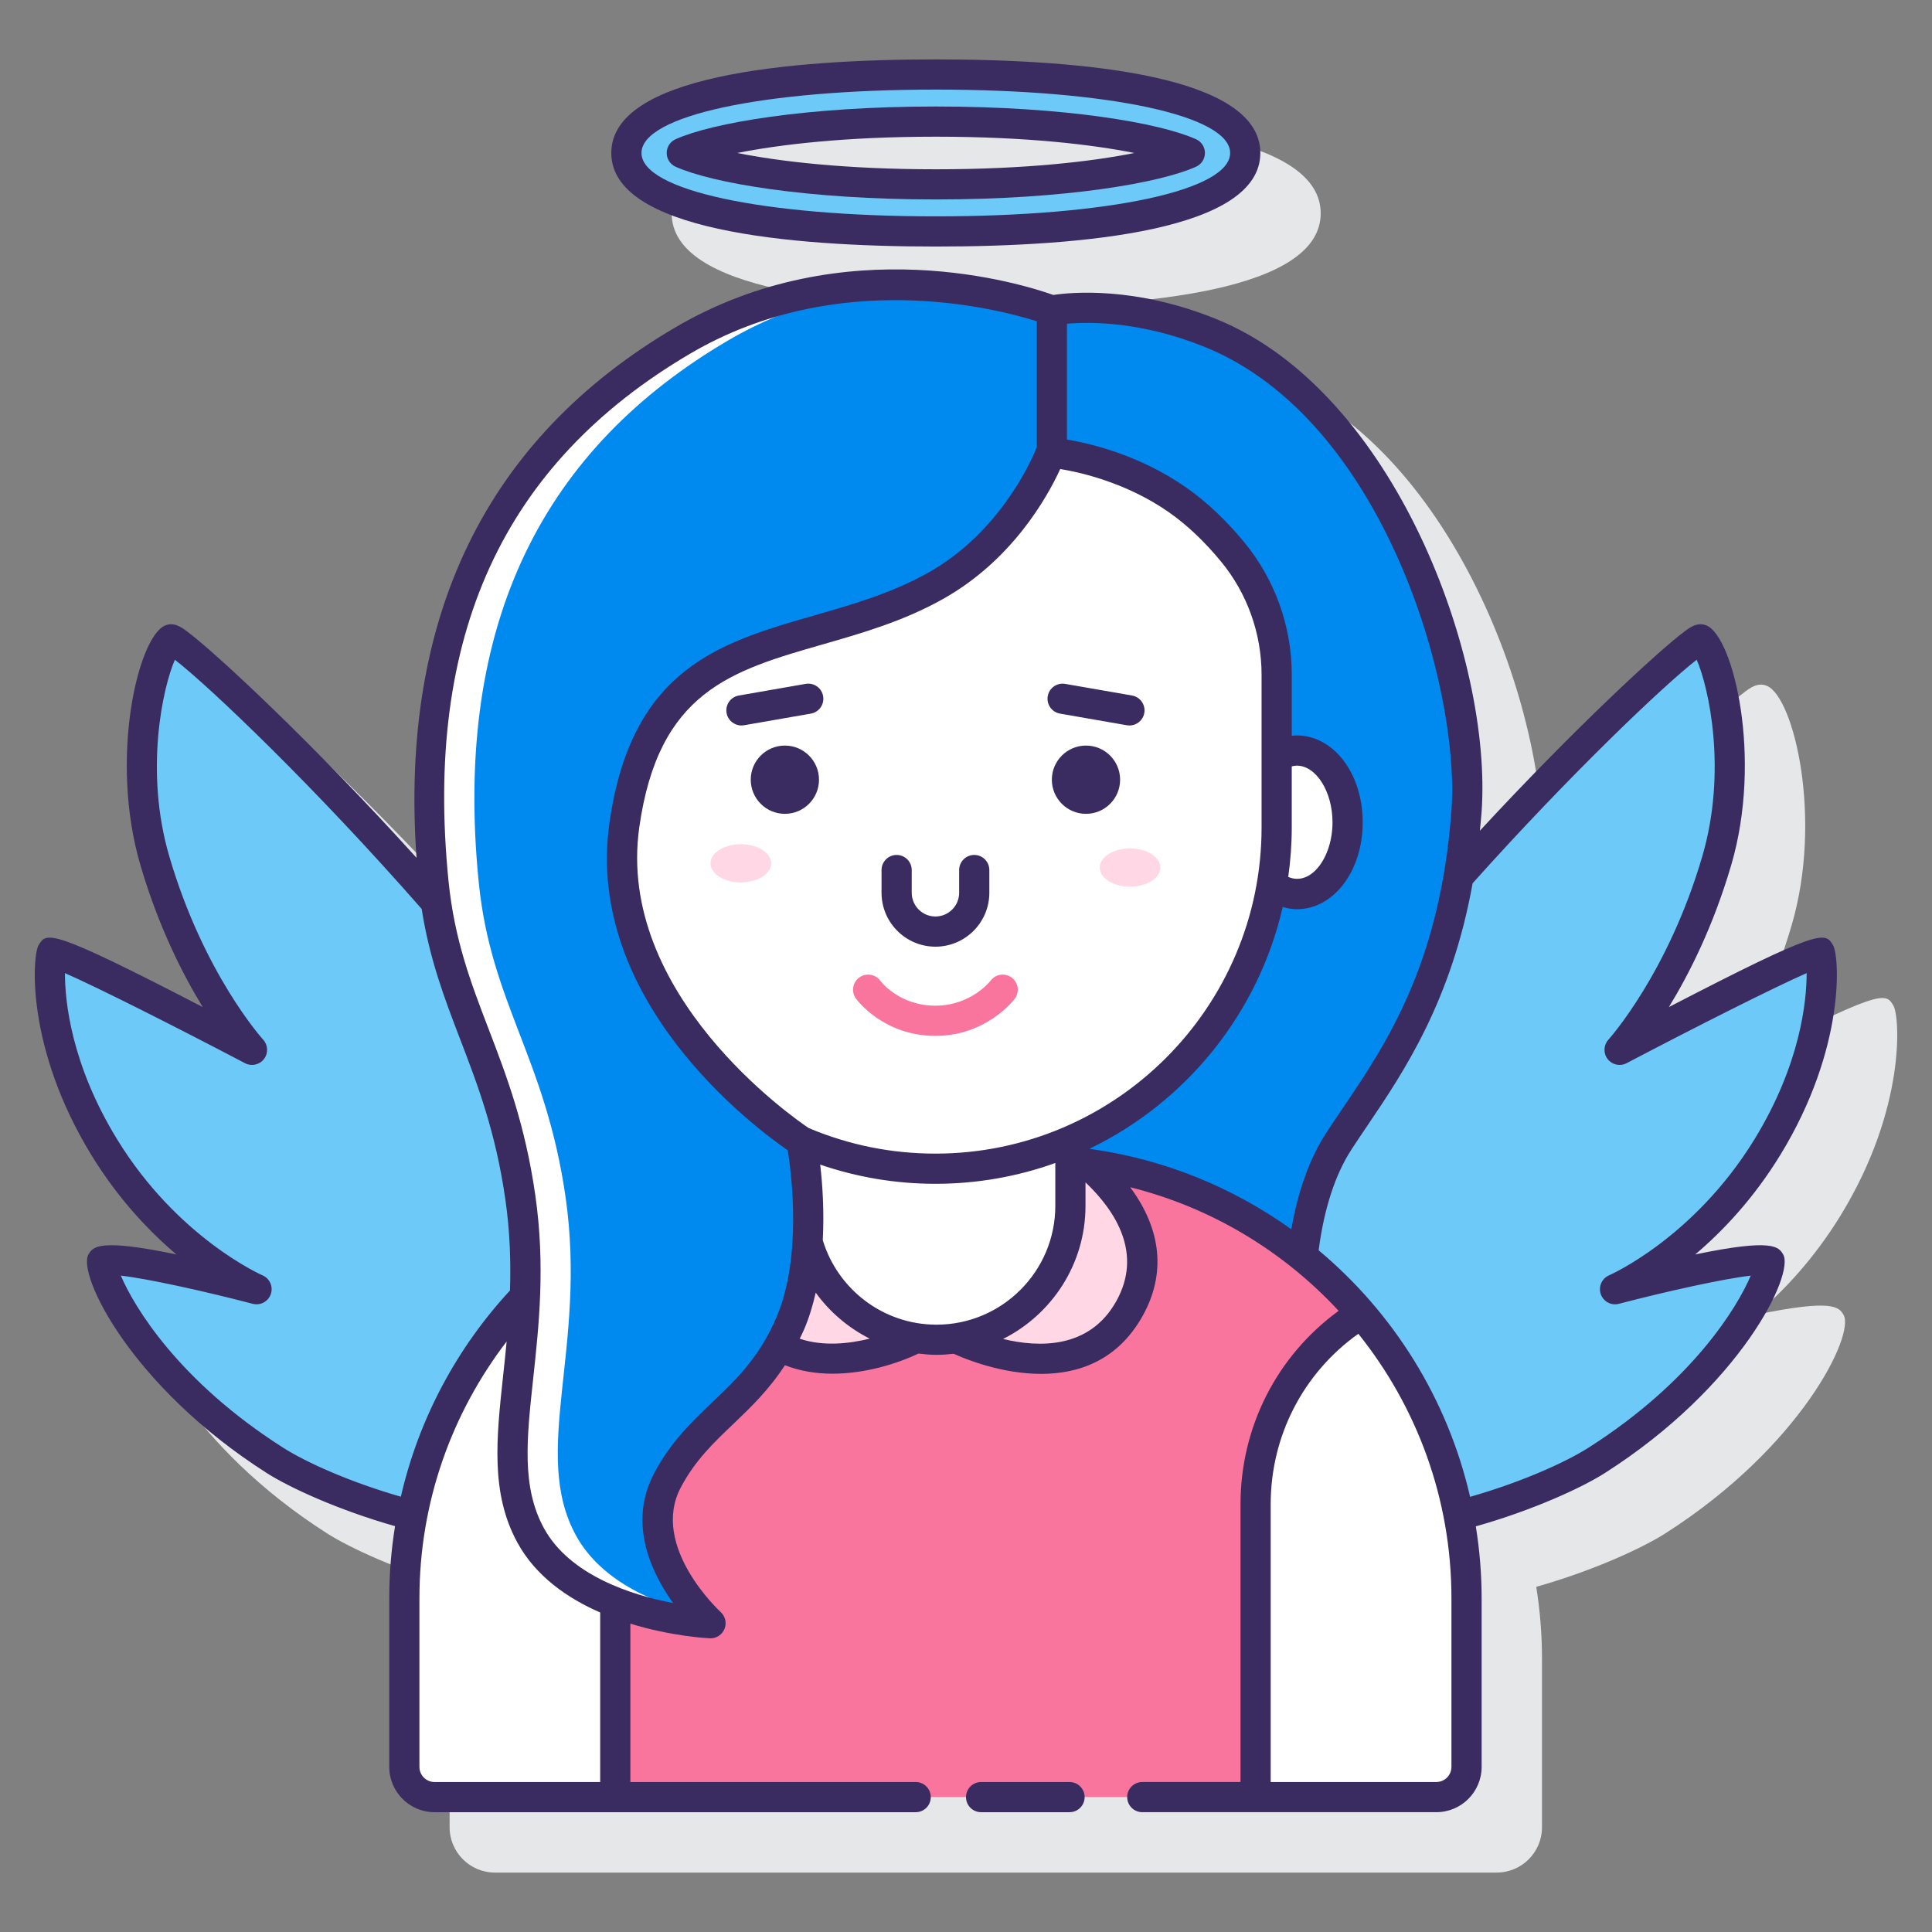 <svg id="Layer_1" enable-background="new 0 0 128 128" height="512" viewBox="0 0 128 128" width="512" xmlns="http://www.w3.org/2000/svg"><rect x="0" y="0" width="128" height="128" fill="#808080" stroke="none"/><g><g fill="#e6e7e8"><path d="m116.312 87.111c1.814-1.537 3.86-3.688 5.639-6.594 4.355-7.115 3.913-13.2 3.49-13.899-.528-.87-.704-1.17-10.874 4.103 1.338-2.182 2.945-5.352 4.139-9.435 2.062-7.054.151-15.052-1.626-15.837-.6-.265-1.103.109-1.471.382-1.708 1.269-7.311 6.442-13.565 13.202.04-.407.083-.809.114-1.231.729-10.11-5.748-27.858-17.557-32.657-5.413-2.201-9.675-1.778-10.817-1.604-1.956-.697-13.8-4.46-25.076 2.168-12.505 7.351-18.243 19.168-17.113 35.115-6.893-7.627-13.348-13.615-15.204-14.994-.368-.273-.871-.648-1.471-.382-1.777.785-3.688 8.783-1.626 15.837 1.193 4.083 2.801 7.253 4.139 9.435-10.172-5.272-10.347-4.972-10.875-4.102-.423.699-.865 6.784 3.49 13.899 1.778 2.906 3.824 5.058 5.639 6.594-5.179-1.083-5.529-.498-5.822-.007-.779 1.294 2.802 8.75 11.813 14.492 1.483.945 4.696 2.442 8.493 3.522-.249 1.555-.383 3.148-.383 4.772v11.173c0 1.654 1.346 3 3 3h66.373c1.654 0 3-1.346 3-3v-11.173c0-1.62-.133-3.208-.38-4.759 3.819-1.081 7.053-2.586 8.542-3.535 9.011-5.742 12.592-13.198 11.813-14.491-.295-.491-.647-1.076-5.824.006z"/><path d="m66 20.334c9.809 0 21.5-1.075 21.5-6.199s-11.692-6.198-21.5-6.198-21.5 1.075-21.5 6.199 11.691 6.198 21.5 6.198zm0-5.119c-6 0-10.367-.522-13.154-1.08 2.787-.557 7.154-1.079 13.154-1.079s10.367.522 13.154 1.08c-2.787.557-7.154 1.079-13.154 1.079z"/></g><g><g fill="#6dc9f7"><path d="m107.002 85.413s5.859-2.496 10.096-9.418c4.179-6.827 3.675-12.549 3.488-12.859-.255-.422-13.283 6.418-13.283 6.418s4.074-4.445 6.443-12.549c2.099-7.18-.161-14.24-1.07-14.642-.351-.155-7.965 6.721-16.039 15.71-1.531 8.927-5.394 13.623-7.942 17.548-1.402 2.16-2.093 4.921-2.395 7.624 5.269 4.239 9.032 10.273 10.347 17.18 3.942-1.013 7.412-2.57 9.139-3.671 9.334-5.948 11.682-12.818 11.494-13.133-.463-.77-10.278 1.792-10.278 1.792z"/><path d="m34.777 85.892c.081-2.032.035-4.208-.302-6.559-1.252-8.73-4.543-12.419-5.589-19.546-8.614-9.815-17.189-17.589-17.561-17.424-.908.401-3.168 7.462-1.07 14.642 2.369 8.103 6.443 12.549 6.443 12.549s-13.029-6.84-13.284-6.418c-.187.309-.691 6.032 3.488 12.859 4.237 6.922 10.096 9.418 10.096 9.418s-9.815-2.562-10.277-1.793c-.189.315 2.16 7.185 11.493 13.133 1.72 1.096 5.169 2.644 9.091 3.656 1.064-5.567 3.72-10.567 7.472-14.517z"/></g><path d="m62 15.334c-4.809 0-20.5-.375-20.5-5.199s15.691-5.199 20.5-5.199 20.5.375 20.5 5.199-15.691 5.199-20.5 5.199zm-16.83-5.199c1.956.878 7.712 2.08 16.83 2.08s14.875-1.202 16.83-2.08c-1.956-.878-7.712-2.08-16.83-2.08s-14.875 1.202-16.83 2.08z" fill="#6dc9f7"/><g><g><path d="m80.225 22.071c-6.005-2.441-10.536-1.5-10.536-1.5v9.5c.185-.028.286-.042.286-.042s4.235.416 8.063 3.104c1.448 1.017 2.674 2.267 3.659 3.469 1.871 2.284 2.887 5.144 2.887 8.096v10.123c0 9.307-5.63 17.29-13.666 20.756v1.395c5.796.559 11.088 2.821 15.382 6.28.302-2.705.992-5.47 2.396-7.632 2.933-4.518 7.613-10.051 8.466-21.891.655-9.104-5.091-26.844-16.937-31.658z" fill="#0089ef"/></g><path d="m85.913 49.725c-.473 0-.922.14-1.33.388v4.709c0 1.289-.114 2.552-.321 3.782.49.392 1.048.634 1.651.634 1.861 0 3.369-2.13 3.369-4.757s-1.508-4.756-3.369-4.756z" fill="#fff"/><path d="m70.917 76.967v-1.378c-2.743 1.183-5.766 1.841-8.943 1.841-3.123 0-6.096-.636-8.801-1.781v1.307c-14.795 1.352-26.385 13.787-26.385 28.934v11.173c0 1.105.895 2 2 2h66.373c1.105 0 2-.895 2-2v-11.173c0-15.099-11.516-27.505-26.244-28.923z" fill="#fff"/><g><path d="m70.917 76.973v2.917c0 4.9-3.972 8.872-8.872 8.872-4.081 0-7.51-2.759-8.544-6.511-.106 1.817-.422 3.749-1.151 5.445-2.235 5.196-5.875 6.125-8.125 10.375-2.46 4.648 2.848 9.473 2.848 9.473s-3.136-.152-6.309-1.389v12.909h42.421v-19.4c0-5.192 2.697-9.947 7.012-12.636-4.756-5.568-11.578-9.312-19.28-10.055z" fill="#fa759e"/></g><path d="m53.5 82.278c-.108 1.809-.424 3.731-1.15 5.418-.234.544-.487 1.032-.748 1.492 3.82 2.123 9.076-.534 9.076-.534l-.005-.008c-3.454-.539-6.25-3.061-7.173-6.368z" fill="#ffd7e5"/><path d="m74.829 86.696c2.345-4.197-.692-7.785-2.789-9.602-.373-.05-.746-.096-1.123-.131v2.928c0 4.462-3.297 8.143-7.585 8.768.206.103 8.151 4.024 11.497-1.963z" fill="#ffd7e5"/><path d="m61.975 77.43c-3.123 0-6.096-.636-8.801-1.781v4.241c0 4.9 3.972 8.872 8.872 8.872s8.872-3.972 8.872-8.872v-4.301c-2.744 1.183-5.766 1.841-8.943 1.841z" fill="#fff"/><path d="m69.688 20.571v9.25s-2.065 5.838-7.713 9c-8.523 4.771-18.667 2.167-20.608 15.837-1.751 12.328 11.737 20.964 11.737 20.964s1.397 7.077-.753 12.075c-2.235 5.196-5.875 6.125-8.125 10.375-2.46 4.648 2.848 9.473 2.848 9.473s-8.964-.409-11.918-5.825c-3-5.5.75-12.417-.68-22.385-1.328-9.257-4.95-12.841-5.756-20.871-1.744-17.392 4.483-28.829 16.496-35.892 11.796-6.937 24.472-2.001 24.472-2.001z" fill="#0089ef"/><path d="m46.544 107.006c-2.848-.657-6.653-2.104-8.39-5.288-3-5.5.75-12.417-.68-22.385-1.328-9.257-4.95-12.841-5.756-20.871-1.744-17.392 4.483-28.829 16.496-35.892 4.313-2.536 8.742-3.481 12.627-3.664-4.497-.214-10.156.448-15.627 3.664-12.014 7.063-18.24 18.5-16.496 35.892.805 8.03 4.428 11.614 5.756 20.871 1.43 9.968-2.32 16.885.68 22.385 2.954 5.416 11.919 5.825 11.919 5.825s-.213-.196-.529-.537z" fill="#fff"/><path d="m81.696 36.602c-.985-1.203-2.211-2.452-3.659-3.469-3.827-2.687-8.063-3.104-8.063-3.104s-.14.018-.39.058c-.479 1.174-2.678 5.973-7.61 8.734-8.523 4.771-18.667 2.167-20.608 15.837-1.751 12.327 11.735 20.962 11.737 20.963 2.724 1.164 5.722 1.809 8.872 1.809 12.486 0 22.608-10.122 22.608-22.608v-10.124c0-2.952-1.016-5.812-2.887-8.096z" fill="#fff"/><g><g fill="#ffd7e5"><path d="m74.868 56.212c-1.109 0-2.008.567-2.008 1.266s.899 1.266 2.008 1.266 2.008-.567 2.008-1.266-.899-1.266-2.008-1.266z"/><path d="m49.081 55.931c-1.109 0-2.008.567-2.008 1.266s.899 1.266 2.008 1.266 2.008-.567 2.008-1.266-.899-1.266-2.008-1.266z"/></g><path d="m61.975 68.629c-3.443 0-5.195-2.373-5.268-2.474-.323-.448-.223-1.073.226-1.396.446-.322 1.068-.222 1.393.221.06.081 1.269 1.649 3.649 1.649 2.373 0 3.647-1.646 3.66-1.663.332-.439.959-.527 1.4-.193.44.333.527.961.193 1.401-.075.1-1.898 2.455-5.253 2.455z" fill="#fa759e"/></g><g fill="#3a2c60"><path d="m112.313 83.111c1.814-1.537 3.859-3.688 5.638-6.594 4.356-7.116 3.914-13.2 3.491-13.899-.527-.87-.704-1.169-10.874 4.103 1.338-2.182 2.944-5.352 4.138-9.435 2.062-7.053.151-15.051-1.625-15.837-.601-.265-1.103.109-1.471.382-1.708 1.269-7.312 6.447-13.565 13.207.04-.409.084-.812.114-1.235.729-10.11-5.748-27.858-17.557-32.657-5.411-2.2-9.674-1.777-10.817-1.604-1.958-.698-13.802-4.46-25.076 2.168-12.506 7.353-18.244 19.172-17.113 35.122-6.893-7.626-13.349-13.622-15.205-15-.368-.273-.87-.646-1.471-.382-1.777.785-3.688 8.783-1.626 15.837 1.193 4.083 2.801 7.253 4.139 9.435-10.172-5.274-10.348-4.976-10.874-4.104-.423.699-.865 6.784 3.49 13.899 1.778 2.906 3.824 5.058 5.639 6.594-5.177-1.083-5.529-.497-5.825-.005-.775 1.295 2.811 8.752 11.815 14.49 1.482.945 4.697 2.437 8.494 3.516-.25 1.557-.383 3.152-.383 4.779v11.172c0 1.654 1.346 3 3 3h31.878c.553 0 1-.448 1-1s-.447-1-1-1h-18.903v-10.491c2.714.836 5.071.961 5.264.97.016 0 .031.001.046.001.403 0 .77-.243.924-.618.161-.39.061-.838-.251-1.122-.048-.043-4.712-4.348-2.638-8.265.943-1.782 2.167-2.948 3.461-4.182 1.173-1.118 2.371-2.274 3.434-3.906 1.006.391 2.074.561 3.138.561 2.151 0 4.254-.644 5.709-1.334.393.048.789.085 1.195.085.385 0 .762-.028 1.135-.071.82.37 3.203 1.332 5.797 1.332 2.436 0 5.054-.85 6.725-3.84 1.558-2.789 1.246-5.742-.826-8.525 5.383 1.34 10.154 4.24 13.81 8.188-4.09 2.985-6.5 7.691-6.5 12.816v18.4h-6.508c-.553 0-1 .448-1 1s.447 1 1 1h19.483c1.654 0 3-1.346 3-3v-11.172c0-1.622-.136-3.212-.385-4.765 3.819-1.08 7.057-2.58 8.546-3.53 9.011-5.742 12.592-13.198 11.813-14.491-.295-.489-.647-1.075-5.823.007zm-32.465-60.114c11.817 4.802 16.903 22.513 16.316 30.661-.735 10.202-4.33 15.516-7.218 19.785-.381.563-.748 1.105-1.091 1.634-1.087 1.676-1.856 3.816-2.302 6.365-3.862-2.764-8.4-4.641-13.317-5.321-.018-.004-.034-.012-.052-.015 6.388-3.077 11.181-8.949 12.799-16.017.306.09.617.149.93.149 2.45 0 4.369-2.529 4.369-5.757s-1.919-5.756-4.369-5.756c-.111 0-.22.012-.33.023v-4.049c0-3.178-1.105-6.278-3.113-8.729-1.21-1.477-2.508-2.706-3.858-3.654-3.171-2.227-6.562-2.972-7.923-3.194v-7.673c1.489-.133 4.932-.17 9.159 1.548zm-26.27 51.739c-.997-.668-12.796-8.855-11.222-19.938 1.275-8.979 6.074-10.358 12.149-12.104 2.621-.753 5.332-1.531 7.957-3.001 4.571-2.559 6.904-6.71 7.781-8.618 1.072.169 4.296.824 7.219 2.876 1.201.843 2.365 1.948 3.46 3.285 1.716 2.095 2.66 4.745 2.66 7.462v10.124c0 11.915-9.693 21.608-21.608 21.608-2.909 0-5.735-.57-8.396-1.694zm32.005-23.962c.11-.026.22-.049.33-.049 1.284 0 2.369 1.72 2.369 3.756 0 2.331-1.431 4.263-2.932 3.617.149-1.071.232-2.164.232-3.276v-4.048zm-66.831 45.136c-6.915-4.407-9.865-9.327-10.746-11.397 1.75.197 5.517 1.026 8.738 1.867.512.131 1.028-.149 1.198-.643.17-.495-.071-1.037-.552-1.244-.056-.024-5.632-2.479-9.637-9.02-3.05-4.983-3.451-9.16-3.45-11.001 2.151.942 7.278 3.526 11.929 5.967.432.228.962.109 1.257-.275.297-.385.273-.927-.055-1.286-.039-.042-3.943-4.364-6.221-12.153-1.658-5.671-.417-11.213.373-13.015 2.337 1.814 9.312 8.47 16.352 16.51.522 3.333 1.509 5.919 2.548 8.63 1.157 3.017 2.354 6.136 2.997 10.626.307 2.141.365 4.141.305 6.022-3.501 3.784-6.037 8.47-7.231 13.662-3.36-.962-6.277-2.276-7.805-3.25zm21.012 22.153h-10.976c-.552 0-1-.449-1-1v-11.172c0-6.396 2.161-12.29 5.778-17.014-.071.758-.149 1.5-.227 2.217-.455 4.203-.847 7.832.938 11.104 1.225 2.245 3.333 3.694 5.487 4.634zm7.426-25.154c-1.354 1.29-2.753 2.625-3.849 4.694-1.748 3.301-.202 6.569 1.257 8.605-2.705-.52-6.844-1.813-8.565-4.969-1.484-2.722-1.141-5.903-.705-9.931.378-3.495.806-7.456.138-12.117-.677-4.713-1.914-7.938-3.11-11.058-1.156-3.017-2.249-5.866-2.641-9.771-1.626-16.216 3.61-27.642 16.008-34.93 9.758-5.736 20.302-2.991 22.967-2.146v8.37c-.009.019-.022.034-.03.053-.373.914-2.469 5.605-7.172 8.239-2.424 1.356-5.021 2.103-7.532 2.824-6.233 1.791-12.12 3.481-13.578 13.744-1.67 11.756 9.573 20.15 11.813 21.695.241 1.506.966 7.082-.758 11.089-1.144 2.654-2.649 4.089-4.243 5.609zm5.793-4.215c.095-.199.194-.39.285-.603.337-.783.585-1.612.775-2.452.925 1.286 2.155 2.329 3.577 3.049-1.373.34-3.085.528-4.637.006zm1.528-6.531c.104-1.96-.026-3.756-.171-5.004 2.451.839 5.01 1.271 7.635 1.271 2.786 0 5.459-.488 7.942-1.378v2.839c0 4.34-3.531 7.872-7.872 7.872-3.55-.001-6.556-2.365-7.534-5.6zm19.445 4.045c-1.776 3.177-5.129 3.076-7.501 2.502 3.233-1.623 5.462-4.962 5.462-8.819v-1.556c2.028 1.93 3.794 4.732 2.039 7.873zm22.205 30.855c0 .551-.448 1-1 1h-10.975v-18.4c0-4.533 2.155-8.693 5.807-11.297 3.855 4.806 6.169 10.899 6.169 17.525v11.172zm9.087-21.153c-1.534.978-4.473 2.295-7.851 3.259-1.49-6.495-5.086-12.195-10.034-16.334.362-2.755 1.088-5.002 2.17-6.67.336-.518.695-1.049 1.069-1.602 2.41-3.563 5.563-8.247 6.963-16.045 6.506-7.264 12.676-13.123 14.846-14.808.791 1.802 2.03 7.345.373 13.015-2.267 7.756-6.182 12.111-6.221 12.154-.327.359-.35.901-.053 1.286s.825.501 1.256.274c4.649-2.441 9.777-5.025 11.929-5.967 0 1.842-.401 6.018-3.451 11.001-4.004 6.541-9.581 8.996-9.637 9.02-.48.207-.722.749-.552 1.244s.688.778 1.198.644c3.223-.841 6.989-1.67 8.739-1.867-.878 2.068-3.827 6.988-10.744 11.396z"/><path d="m62 16.334c9.809 0 21.5-1.075 21.5-6.199s-11.691-6.199-21.5-6.199-21.5 1.075-21.5 6.199 11.692 6.199 21.5 6.199zm0-10.398c11.481 0 19.5 1.727 19.5 4.199s-8.019 4.199-19.5 4.199-19.5-1.727-19.5-4.199 8.019-4.199 19.5-4.199z"/><path d="m44.761 11.047c2.402 1.079 8.664 2.167 17.239 2.167 8.573 0 14.836-1.088 17.239-2.167.359-.161.591-.518.591-.912s-.231-.751-.591-.912c-2.403-1.079-8.666-2.167-17.239-2.167-8.575 0-14.837 1.088-17.239 2.167-.359.161-.591.518-.591.912s.231.751.591.912zm17.239-1.991c5.998 0 10.366.522 13.154 1.08-2.788.558-7.156 1.08-13.154 1.08-6 0-10.367-.522-13.154-1.08 2.787-.558 7.154-1.08 13.154-1.08z"/><path d="m70.86 118.063h-5.86c-.553 0-1 .448-1 1s.447 1 1 1h5.86c.553 0 1-.448 1-1s-.447-1-1-1z"/><path d="m52 49.396c-1.249 0-2.261 1.012-2.261 2.261s1.012 2.261 2.261 2.261 2.261-1.012 2.261-2.261c0-1.248-1.012-2.261-2.261-2.261z"/><path d="m71.949 49.396c-1.249 0-2.261 1.012-2.261 2.261s1.012 2.261 2.261 2.261 2.261-1.012 2.261-2.261c0-1.248-1.012-2.261-2.261-2.261z"/><path d="m65.546 59.149v-1.507c0-.552-.447-1-1-1s-1 .448-1 1v1.507c0 .866-.705 1.571-1.571 1.571s-1.571-.705-1.571-1.571v-1.507c0-.552-.447-1-1-1s-1 .448-1 1v1.507c0 1.969 1.603 3.571 3.571 3.571s3.571-1.602 3.571-3.571z"/><path d="m70.229 47.279 4.427.771c.059.01.116.015.173.015.478 0 .899-.342.984-.828.095-.544-.27-1.062-.813-1.157l-4.427-.771c-.552-.092-1.062.27-1.157.813-.096.544.269 1.062.813 1.157z"/><path d="m53.377 45.308-4.427.772c-.544.095-.908.613-.813 1.157.085.486.507.828.984.828.057 0 .114-.005.173-.015l4.427-.771c.544-.095.908-.613.813-1.157-.094-.544-.603-.907-1.157-.814z"/></g></g></g></g></svg>